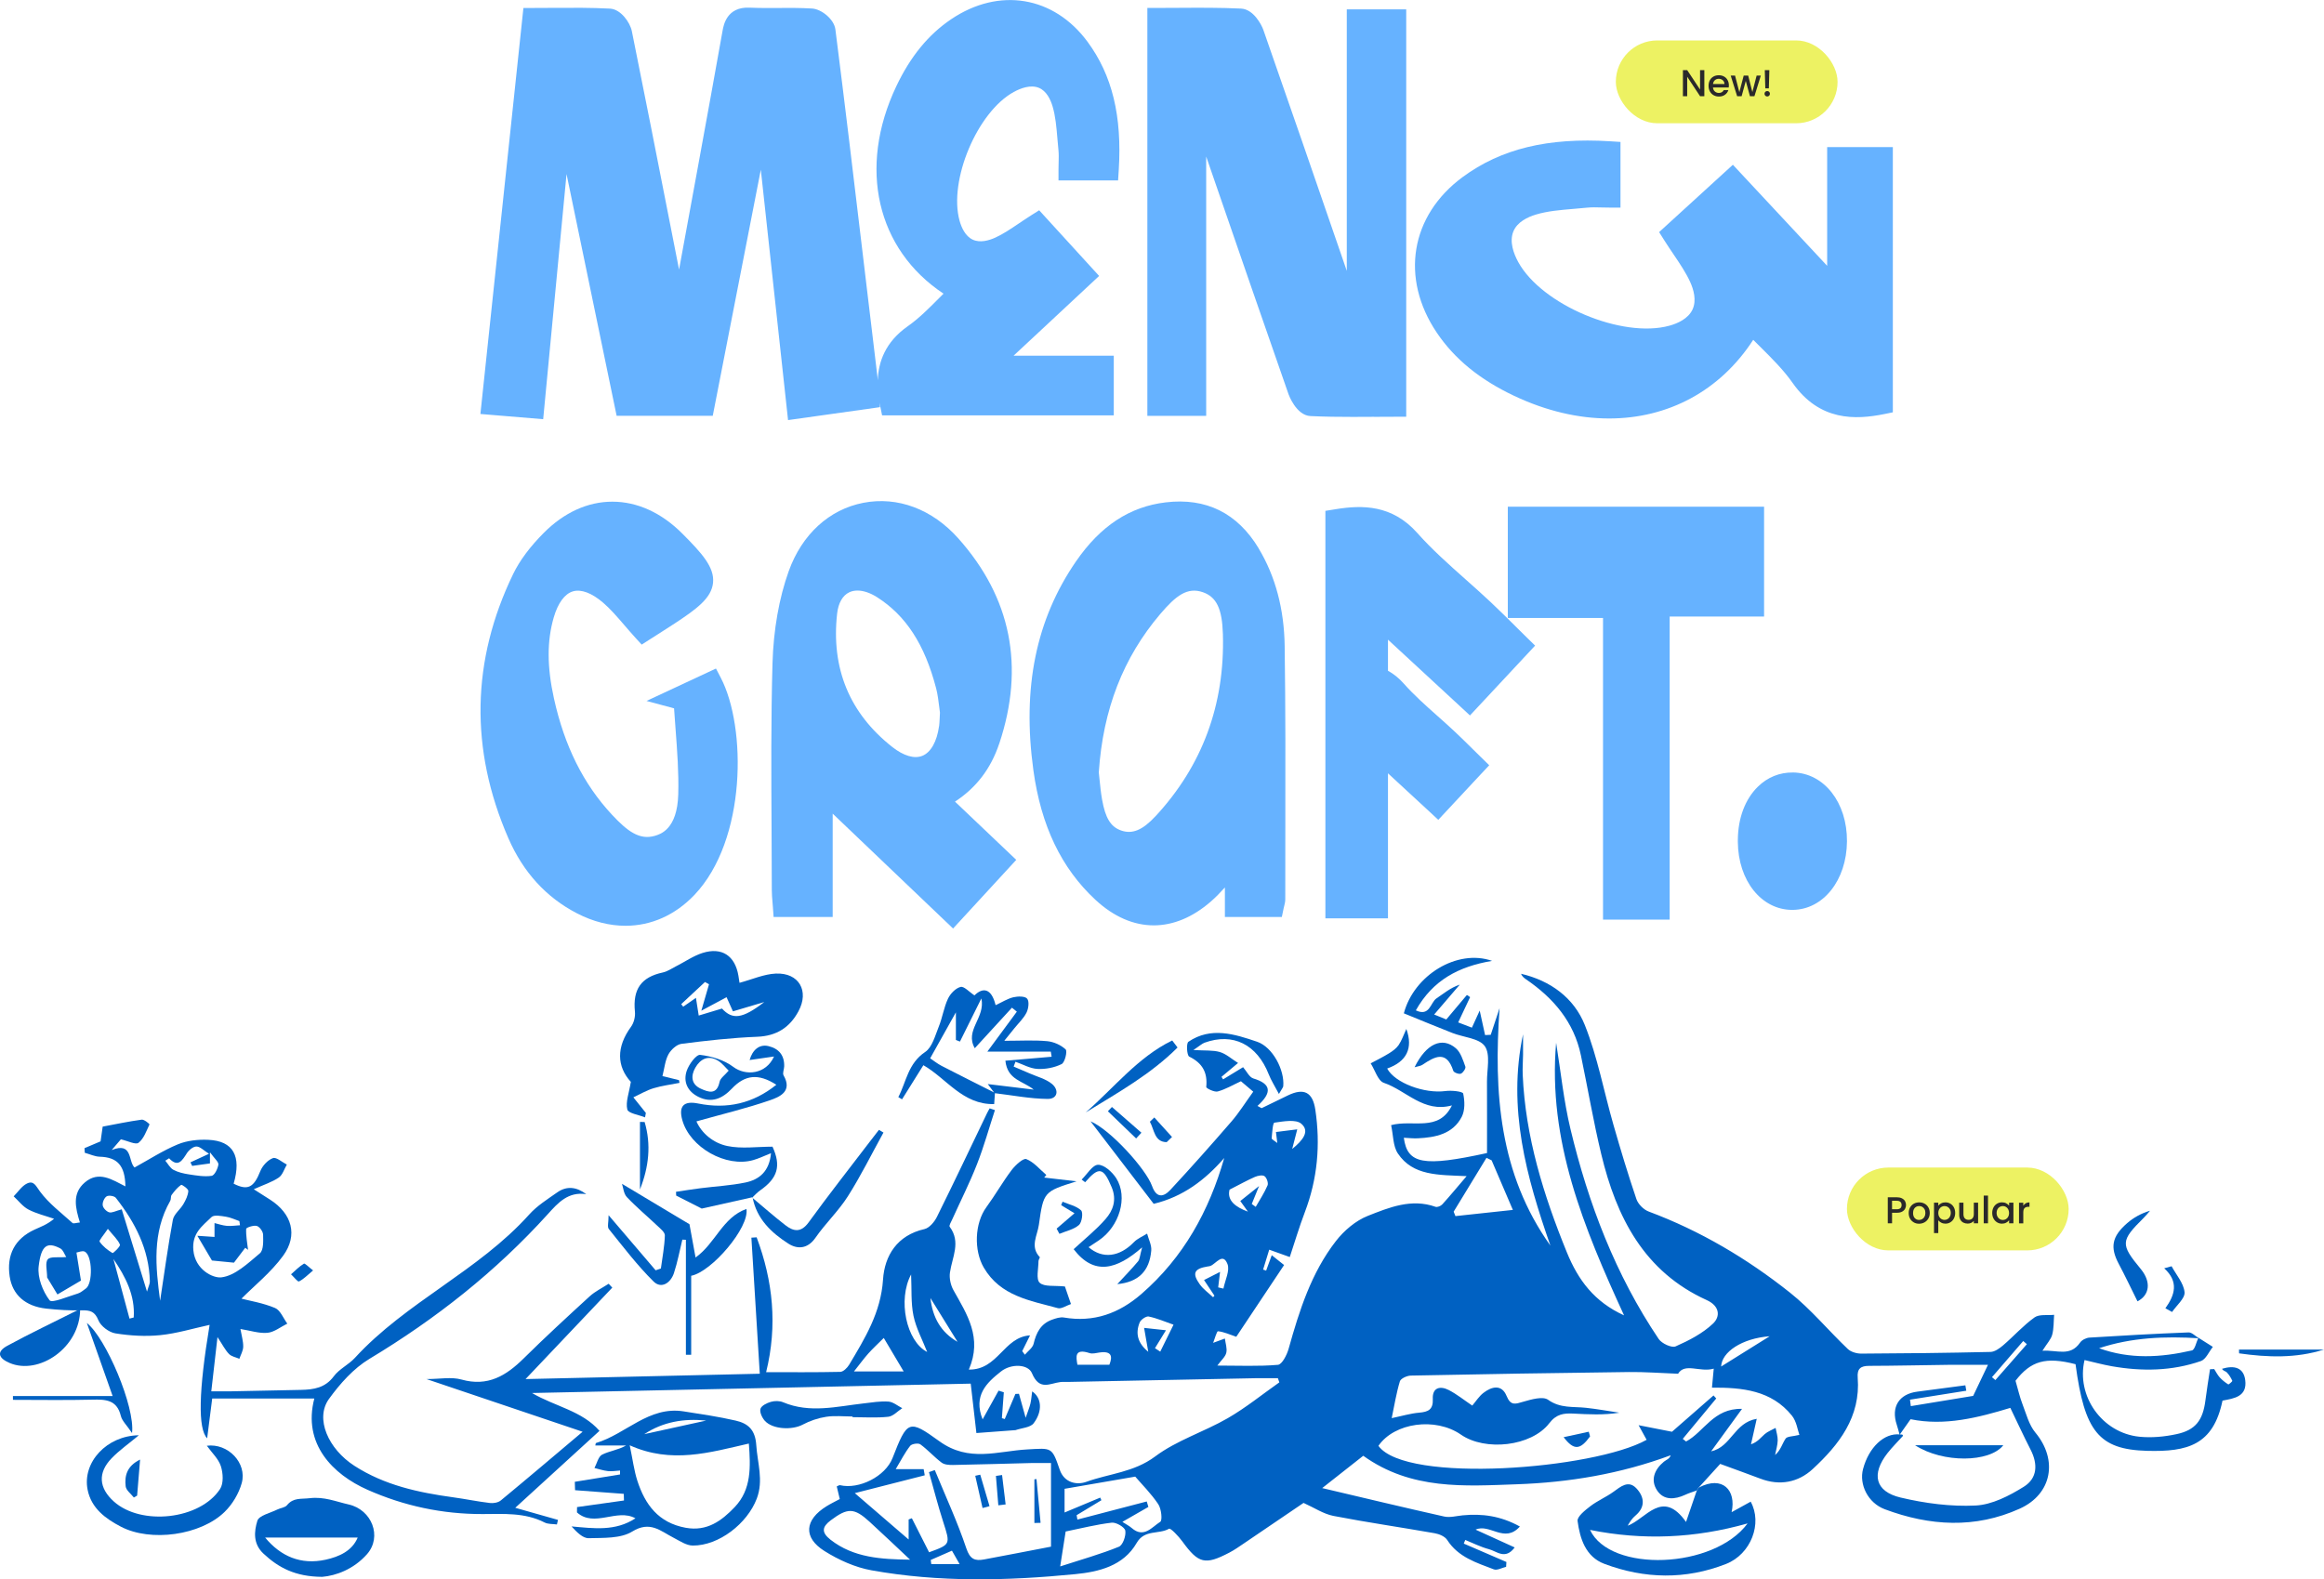 <?xml version="1.0" encoding="UTF-8"?><svg id="Layer_2" xmlns="http://www.w3.org/2000/svg" viewBox="0 0 744.16 505.84"><defs><style>.cls-1{fill:#2a292b;}.cls-1,.cls-2,.cls-3,.cls-4{stroke-width:0px;}.cls-2{fill:#edf263;}.cls-3{fill:#0061c2;}.cls-4{fill:#66b2ff;}</style></defs><g id="Layer_1-2"><path class="cls-3" d="M543.32,477.38c-1.23.45-2.51.82-3.7,1.38-3.35,1.55-6.87,1.84-9-1.39-2.21-3.34-.86-6.72,2.18-9.22.75-.62,1.81-.86,2.16-2.05-16.14,5.99-32.62,8.71-49.29,9.29-16.64.58-33.75,1.92-49.15-9.13-4.39,3.46-9.17,7.22-13.14,10.35,12.81,3.02,25.91,6.17,39.06,9.11,1.85.41,3.94-.19,5.91-.38,6.22-.6,12.14.16,18.32,3.58-4.91,5.52-9.65-1.07-14.18,1,4.14,1.89,8.15,3.71,12.52,5.7-3.01,4.08-5.76,1.21-8.22.57-2.62-.68-5.08-1.95-7.61-2.97-.16.39-.31.78-.47,1.17,4.55,1.96,9.1,3.93,13.65,5.89-.03.52-.07,1.03-.1,1.55-1.32.31-2.88,1.22-3.93.81-5.55-2.13-11.38-3.88-14.92-9.4-.72-1.13-2.54-1.91-3.97-2.16-10.82-1.91-21.7-3.47-32.48-5.56-3.18-.62-6.1-2.61-9.56-4.16-5.87,3.99-12.47,8.49-19.08,12.96-1.52,1.03-3.02,2.09-4.64,2.94-7.85,4.11-9.93,3.53-15.1-3.58-1.18-1.63-3.75-4.33-4.24-4.05-3.28,1.89-7.86.17-10.36,4.53-4.26,7.42-12.14,9.28-19.72,10.02-21.74,2.13-43.57,2.66-65.19-1.23-5.25-.94-10.52-3.32-15.07-6.18-6.9-4.33-6.37-10,.67-14.35,1.26-.78,2.61-1.43,4.23-2.3-.32-1.33-.65-2.7-.97-4.04.48-.2.8-.46,1.03-.4,6.11,1.44,14.54-2.8,16.84-8.71,4.73-12.11,5.18-12.47,14.98-5.37,9.48,6.86,18.71,3.15,28.11,2.63,7.93-.44,7.92-.86,10.43,6.47,1.47,4.31,5.55,4.98,8.52,3.91,7.32-2.65,15.24-3.03,22.05-8.13,6.92-5.18,15.64-7.87,23.23-12.25,5.79-3.34,11.04-7.62,16.53-11.48-.15-.44-.31-.88-.46-1.33-2.4,0-4.81-.04-7.21,0-19.98.39-39.95.79-59.93,1.19-.83.02-1.68-.06-2.5.04-3.4.41-6.71,2.9-9.11-2.83-1.23-2.95-6.66-3.14-9.92-.56-4.59,3.63-8.94,7.69-5.88,15.34,1.81-3.26,3.46-6.23,5.11-9.2.56.18,1.12.36,1.68.53-.21,2.76-.41,5.52-.62,8.28.31.1.61.19.92.29l3.41-8.04c.38-.02.76-.03,1.14-.05.61,2.21,1.23,4.42,2.14,7.69.7-2.06,1.22-3.27,1.52-4.53.29-1.23.37-2.51.57-3.93,3.02,2.03,3.43,6.27.48,10.2-1.05,1.4-3.81,1.51-5.81,2.21-4.5.33-8.51.63-12.53.93-.58-5.02-1.15-10.05-1.82-15.82-46.11.99-93.29,2-140.48,3,7.35,4.32,16.01,5.68,21.61,12.12-8.92,8.15-17.54,16.03-26.97,24.64,5.67,1.61,9.67,2.74,13.68,3.88-.11.49-.23.97-.34,1.46-1.33-.19-2.82-.05-3.95-.63-6.33-3.24-13.16-2.72-19.86-2.7-12.87.03-25.17-2.6-36.85-7.78-11.02-4.89-20.84-14.63-17.02-29.23h-32.7c-.56,4.45-1.05,8.3-1.62,12.75q-4.49-4.63.79-36.33c-5.27,1.14-10.49,2.75-15.82,3.29-4.73.48-9.65.18-14.35-.57-2.05-.33-4.68-2.31-5.44-4.19-1.15-2.84-2.61-3.23-5.23-3.18-3.82.08-7.66-.14-11.46-.56-6.76-.74-10.85-4.46-11.72-10.29-1.04-6.93,1.64-12.08,7.94-15,1.91-.89,3.93-1.54,6.28-3.48-2.75-.95-5.64-1.63-8.2-2.96-1.82-.95-3.18-2.79-4.74-4.23,1.4-1.4,2.57-3.28,4.25-4.1,2.2-1.07,2.84.76,4.18,2.56,2.83,3.84,6.82,6.83,10.41,10.08.32.29,1.24-.07,2.37-.17-1.42-4.63-2.6-9.27,1.59-12.83,4.5-3.82,8.74-.86,12.98,1.27-.12-6.72-2.6-9.34-8.23-9.5-1.6-.05-3.19-.82-4.78-1.26l-.09-1.48c1.67-.71,3.33-1.41,5.15-2.18.19-1.32.39-2.78.67-4.72,4.14-.77,8.3-1.66,12.5-2.23.79-.11,2.56,1.41,2.5,1.52-1,2.09-1.82,4.57-3.52,5.89-.92.71-3.42-.6-5.65-1.11-.24.28-1.32,1.55-2.94,3.43,6.81-2.7,5.21,3.68,7.32,5.59,4.62-2.53,9.05-5.42,13.85-7.41,2.96-1.23,6.52-1.6,9.76-1.45,8.01.35,10.68,5.23,8.12,14.05,4.55,2.3,6.47,1.21,8.54-4.03.68-1.71,2.37-3.55,4.04-4.16,1.08-.4,2.94,1.31,4.45,2.07-.84,1.42-1.35,3.31-2.59,4.16-2.12,1.45-4.69,2.25-8,3.74,2.32,1.48,3.78,2.41,5.24,3.34,6.94,4.45,9,11.31,4.16,17.96-3.88,5.33-9.23,9.6-13.34,13.74,2.74.71,6.94,1.39,10.75,2.99,1.71.72,2.65,3.28,3.93,5.01-2.11,1.03-4.15,2.72-6.33,2.94-2.68.26-5.48-.71-8.68-1.22.38,2.2.92,3.94.89,5.68-.02,1.29-.79,2.57-1.23,3.86-1.13-.49-2.52-.72-3.31-1.53-1.23-1.26-2.04-2.91-3.7-5.42-.69,6.07-1.29,11.32-1.98,17.37,2.43,0,4.36.03,6.28,0,7.49-.14,14.99-.29,22.48-.46,4.05-.09,7.72-.64,10.48-4.37,1.73-2.33,4.72-3.69,6.73-5.87,16.45-17.94,39.54-27.78,55.83-45.93,2.51-2.8,5.86-4.9,8.98-7.09,3.04-2.14,6.18-1.78,9.29.58-5.77-.89-9,2.72-12.29,6.37-16.65,18.41-35.88,33.58-57.15,46.38-5.08,3.06-9.42,7.95-12.95,12.83-4.54,6.29-.23,16.03,8.16,21.43,9.66,6.22,20.46,8.54,31.57,10.07,3.95.54,7.85,1.36,11.81,1.83,1.14.14,2.66-.13,3.5-.83,8.66-7.15,17.22-14.43,26.18-21.99-15.88-5.36-32.37-10.92-49.99-16.87,4.24,0,7.96-.76,11.2.15,8.45,2.37,14.33-1.24,19.95-6.8,6.87-6.78,13.97-13.33,21.09-19.84,1.78-1.62,4.05-2.71,6.09-4.04.39.41.77.83,1.16,1.24-8.95,9.45-17.91,18.89-27.77,29.29,25.58-.58,50.06-1.14,75-1.71-.92-14.97-1.81-29.28-2.69-43.58.56-.04,1.12-.08,1.68-.11,5.24,13.95,6.73,28.24,3.04,43.19,7.84,0,15.79.08,23.74-.1.97-.02,2.23-1.27,2.83-2.26,5.07-8.49,10.17-16.73,10.86-27.27.5-7.69,4.5-14.21,13.27-16.2,1.56-.36,3.19-2.29,3.98-3.89,5.47-11.02,10.73-22.15,16.06-33.24.25-.53.56-1.03.84-1.54.56.19,1.12.38,1.68.56-1.89,5.79-3.52,11.68-5.74,17.34-2.36,6.03-5.3,11.83-7.96,17.74-.34.75-1.05,1.91-.78,2.28,3.67,4.94.78,9.76.08,14.68-.26,1.81.23,4.04,1.14,5.66,4.33,7.73,9.33,15.22,4.91,25.41,9.39.15,11.12-10.42,19.6-10.96-.97,1.94-1.74,3.5-2.51,5.05.28.38.56.77.85,1.15.97-1.16,2.49-2.19,2.8-3.5.84-3.56,2.3-6.43,5.9-7.72,1.2-.43,2.59-.9,3.78-.7,9.58,1.63,17.64-1.28,24.87-7.56,13.43-11.68,21.62-26.49,26.49-43.53-6.13,7.06-13.22,12.43-22.59,14.68-6.81-8.9-13.52-17.67-20.23-26.43,6.35,2.66,17.76,15.28,19.7,20.71,1.43,4,3.7,3.58,5.87,1.25,6.68-7.19,13.19-14.53,19.61-21.95,2.38-2.75,4.32-5.89,6.93-9.5-1.3-1.1-2.64-2.24-3.94-3.34-2.61,1.2-4.93,2.6-7.45,3.28-1.07.29-3.7-1.04-3.66-1.43.47-4.63-1.2-7.66-5.45-9.74-.75-.37-.99-4.26-.26-4.75,7.21-4.9,14.78-2.46,22-.01,4.99,1.69,8.84,9.1,8.37,14.23-.04.43-.44.82-1.39,2.49-1.34-2.55-2.49-4.33-3.25-6.26-3.76-9.59-11.43-13.45-20.54-10.16-.83.3-1.52.98-3.59,2.35,3.79.24,6.27,0,8.48.65,1.98.58,3.66,2.15,5.82,3.5-2.13,1.78-3.72,3.12-5.31,4.45.17.27.35.53.52.8,2-1.22,4.01-2.44,6.4-3.9,1.13,1.3,1.98,3.21,3.29,3.61,5.76,1.73,6.06,4.51,1.32,8.8.44.24.88.48,1.32.72,2.81-1.37,5.62-2.74,8.44-4.1,5.13-2.47,7.92-1.04,8.76,4.58,1.68,11.23.7,22.17-3.36,32.84-1.84,4.84-3.31,9.83-4.82,14.36-2.97-1.07-4.78-1.71-6.58-2.36-.65,2.12-1.31,4.24-1.96,6.37.32.11.65.23.97.34.54-1.49,1.09-2.97,1.8-4.94,1.36,1.08,2.44,1.95,3.95,3.15-5.3,7.96-10.45,15.69-15.31,22.98-2.13-.72-3.96-1.58-5.85-1.77-.39-.04-1.04,2.42-1.56,3.71,1.63-.6,2.7-.99,3.76-1.38.19,1.53.78,3.15.45,4.57-.29,1.28-1.58,2.33-2.87,4.09,6.94,0,13.22.3,19.41-.24,1.31-.11,2.87-3.17,3.42-5.13,3.42-12.23,7.25-24.33,15.13-34.49,2.61-3.37,6.34-6.55,10.24-8.09,6.81-2.69,13.94-5.64,21.66-2.9.58.21,1.7-.25,2.17-.77,2.39-2.62,4.65-5.37,7.8-9.05-9.07-.42-17.19-.05-22.02-7.27-1.58-2.36-1.45-5.85-2.16-9.07,7.05-1.89,15.21,2.34,19.48-6.32-9.08,2.48-14.63-4.8-21.81-7.23-1.89-.64-2.83-4.08-4.21-6.24,1.97-1.06,3.99-2.04,5.89-3.22,1.14-.71,2.33-1.56,3.07-2.65.99-1.47,1.57-3.22,2.46-5.15,2.25,6.22.05,10.5-6.14,12.68,2.46,4.62,11.94,8.12,18.68,7.21,1.91-.26,5.51.12,5.66.81.52,2.37.61,5.38-.47,7.46-2.87,5.52-8.4,6.59-14.07,6.87-1.47.07-2.95-.11-4.47-.18,1.13,8.46,6.32,9.34,26.64,4.9,0-7.69.03-15.29-.01-22.88-.02-3.87,1.16-8.69-.69-11.34-1.8-2.57-6.81-2.83-10.37-4.23-5.23-2.05-10.41-4.21-15.56-6.3,3.21-12.19,17.07-20.72,28.25-16.8-10.74,1.81-18.99,6.19-24.41,15.85,4.47,2.11,4.66-2.53,6.6-3.83,2.33-1.55,4.45-3.41,7.47-4.41-2.64,3.08-5.28,6.16-8.2,9.57,1.71.7,2.88,1.18,3.88,1.59,2.31-2.75,4.45-5.3,6.6-7.85.34.23.69.46,1.03.69-1.2,2.56-2.41,5.12-3.82,8.1,1.79.68,3.09,1.18,4.39,1.68.94-2.06,1.74-3.8,2.5-5.47.6,2.76,1.16,5.3,1.72,7.85.6-.03,1.2-.06,1.81-.09.94-2.85,1.89-5.69,2.83-8.54-1.9,26.99-.14,53.04,16.28,76.06-7.69-21.94-13.81-44.07-8.76-67.67,0,2.16.02,4.31,0,6.47-.02,2.16-.2,4.33-.11,6.49.87,19.9,6.66,38.53,14.13,56.85,3.64,8.92,8.79,15.85,18.32,20.2-12.88-28.05-24.46-55.96-21.75-87.31,1.49,9.21,2.42,18.56,4.59,27.61,5.73,23.92,14.42,46.72,28.25,67.26.97,1.45,4.16,2.93,5.43,2.37,4.27-1.88,8.64-4.14,11.97-7.3,2.39-2.26,2.17-5.62-2.01-7.52-20.1-9.11-28.93-26.58-33.77-46.69-2.52-10.48-4.32-21.13-6.52-31.68-2.24-10.76-8.83-18.41-17.66-24.43-.62-.42-1.19-.93-1.52-1.72,9.43,2.2,16.95,7.73,20.42,16.41,4.09,10.25,6.11,21.33,9.18,32,2.29,7.97,4.68,15.92,7.35,23.77.55,1.61,2.31,3.37,3.92,3.97,16.54,6.18,31.56,15.09,45.29,26.01,6.69,5.32,12.23,12.07,18.46,18,1.01.97,2.85,1.5,4.31,1.5,13.8-.06,27.6-.22,41.4-.54,1.38-.03,2.91-1.15,4.06-2.13,3.4-2.92,6.42-6.33,10.03-8.92,1.52-1.09,4.16-.61,6.28-.84-.17,2.13-.07,4.34-.61,6.37-.41,1.51-1.66,2.8-3.13,5.14,4.71-.31,8.86,2.02,12.06-2.62.58-.84,1.94-1.52,2.98-1.59,10.57-.67,21.15-1.25,31.74-1.66,1.09-.04,2.22,1.22,3.33,1.87-10.83-.67-21.55-.28-31.97,3.19,9.86,3.59,19.82,2.99,29.72.71.95-.22,1.4-2.66,2.07-4.07,1.55.98,3.1,1.95,4.64,2.93-1.26,1.56-2.22,3.98-3.83,4.54-9.3,3.23-18.9,3.35-28.53,1.66-2.94-.52-5.82-1.31-8.73-1.98-2.73,11.54,5.62,23.36,17.59,24.56,3.9.39,8.02,0,11.87-.83,6.11-1.3,8.44-4.46,9.25-10.84.42-3.32.97-6.63,1.47-9.95.45-.02.89-.03,1.34-.05.58.89,1.05,1.88,1.76,2.66.79.87,1.75,1.62,2.74,2.25.15.09,1.37-.98,1.3-1.15-.44-.97-1.02-1.94-1.76-2.7-.43-.44-1.26-.48-1.51-1.16,4-1.2,6.88-.32,7.4,3.6.7,5.33-3.53,5.9-7.27,6.6-2.95,14.27-11.23,16.43-24.1,16.09-15.56-.41-20.09-6.28-22.96-27.75-9.6-2.48-14.34-1.02-19.22,5.3.85,2.91,1.36,5.24,2.21,7.44,1.21,3.13,2.08,6.67,4.15,9.16,7.27,8.73,5.37,19.68-5.01,24.37-14.3,6.46-28.85,5.56-43.22.18-5.41-2.03-8.26-7.96-6.95-12.88,1.86-6.97,6.76-11.59,11.74-11.08.3,0,.6,0,.88.09.08.02.19.34.14.4-1.64,1.84-3.42,3.57-4.93,5.5-5.24,6.72-3.99,12.29,4.19,14.23,7.81,1.85,16.08,2.95,24.05,2.55,5.26-.27,10.76-3.12,15.4-6.01,4.4-2.74,4.54-7.28,2.17-11.9-2.22-4.33-4.26-8.76-6.48-13.36-10.23,3.11-20.97,5.88-31.94,3.63-1.3,1.84-2.4,3.41-3.51,4.98-.3-1.07-.56-2.15-.91-3.2-1.9-5.69.68-9.85,6.58-10.61,5.13-.66,10.25-1.35,15.38-2.03.1.58.2,1.15.3,1.73-6.01.96-12.02,1.91-18.03,2.87.09.69.18,1.38.27,2.07,6.34-1.04,12.67-2.08,19.96-3.28,1.12-2.34,2.72-5.72,4.74-9.95-4.75,0-8.68-.04-12.6,0-8.47.1-16.95.31-25.42.33-2.73,0-3.92.87-3.69,3.79.98,12.56-5.97,21.45-14.41,29.26-4.61,4.27-10.53,5.45-16.75,3.08-3.84-1.46-7.71-2.83-12.87-4.73-1.75,1.92-4.31,4.75-6.88,7.58-.21.31-.42.62-.63.93ZM557.81,451.24c-3.87,5.32-6.89,9.46-9.9,13.61,6.47-1.43,7.35-9.18,14.61-10.43-.74,3.28-1.29,5.73-1.84,8.17,2.12-.72,3.12-2.15,4.39-3.26.99-.86,2.32-1.34,3.49-1.99.24,1.35.71,2.7.67,4.03-.05,1.56-.54,3.1-.84,4.65,1.82-1.55,2.27-3.62,3.37-5.25.51-.76,2.29-.67,4.41-1.2-.55-1.5-.89-4.3-2.39-6.16-6.55-8.14-15.96-9.03-25.6-8.97.2-2.11.36-3.83.57-6.08-4.41,1.27-9.26-1.99-11.42,1.63-5.78-.22-10.74-.61-15.7-.55-23.29.28-46.59.67-69.88,1.14-1.22.02-3.22.93-3.5,1.84-1.13,3.72-1.74,7.6-2.62,11.79,3.27-.68,6-1.51,8.77-1.75,2.94-.25,4.55-.96,4.39-4.43-.17-3.61,2.35-4.23,5.07-2.84,2.62,1.34,4.96,3.25,7.57,5,1.17-1.37,2.16-2.98,3.56-4.06,2.67-2.07,5.86-2.84,7.42.96,1.34,3.27,2.84,2.59,5.36,1.86,2.57-.74,6.26-1.82,7.94-.62,3.92,2.8,8.03,2.12,12.15,2.57,3.57.39,7.11,1.03,10.66,1.56-4.98.82-9.85.54-14.72.29-3.03-.15-5.43.11-7.71,3.09-5.73,7.45-20.52,9.05-28.29,3.65-8.14-5.65-21.3-3.86-26.42,3.59,8.83,12.24,69.05,7.5,85.88-1.93-.6-1.1-1.2-2.19-2.57-4.68,4.56.9,7.91,1.56,10.69,2.1,4.4-3.85,8.85-7.74,13.3-11.63.29.32.58.65.87.97-3.57,4.31-7.15,8.62-10.72,12.94.35.28.71.56,1.06.84,5.73-3.03,8.77-10.69,17.9-10.45ZM336.53,468.59c-2.49,0-4.46-.04-6.43,0-8.31.2-16.62.47-24.93.62-1.23.02-2.75-.07-3.65-.75-2.39-1.8-4.41-4.1-6.82-5.86-.67-.49-2.75-.17-3.26.49-1.68,2.15-2.93,4.62-4.62,7.45h8.94c.12.66.24,1.32.35,1.98-7.14,1.82-14.29,3.64-22.4,5.71,5.97,5.14,11.25,9.69,17.24,14.85v-6.42l1.03-.39c1.83,3.61,3.66,7.22,5.52,10.9,6.95-2.53,6.84-2.5,4.51-9.77-1.69-5.24-3.05-10.59-4.55-15.9.62-.22,1.24-.44,1.87-.66,3.43,8.34,7.23,16.55,10.1,25.08,1.17,3.49,2.75,4.09,5.66,3.55,7-1.3,13.98-2.67,21.45-4.1v-26.78ZM344.74,485.29l.25,1.41c7.4-1.93,14.8-3.87,22.2-5.8.18.58.35,1.17.53,1.75-2.47,1.42-4.94,2.83-8.33,4.78,1.34.87,2.26,1.33,3,1.98,3.87,3.38,6.5-.35,9.13-2,.74-.46.35-4.17-.64-5.64-2.27-3.39-5.22-6.32-7.37-8.83-7.89,1.36-15.1,2.61-22.63,3.9v7.59c4.04-1.69,7.73-3.23,11.42-4.77.12.28.25.56.37.84-2.64,1.6-5.29,3.19-7.93,4.79ZM291.41,499.54c-4.33-4.06-8.62-8.17-13.01-12.18-4.91-4.48-6.98-4.48-12.38-.43-2.8,2.1-3.08,3.87-.07,6.23,7.4,5.78,16.21,6.26,25.45,6.38ZM76.85,392.43c-.07-.44-.13-.89-.2-1.33-1.43-.49-2.82-1.18-4.28-1.4-1.55-.24-3.82-.69-4.64.11-2.93,2.87-6.34,5.16-5.81,10.67.6,6.21,6.28,8.93,8.93,8.64,4.39-.49,8.59-4.55,12.36-7.7,1.21-1.01,1.09-3.93,1.04-5.97-.02-1-1.11-2.54-2.01-2.8-1.02-.3-3.39.52-3.41.93-.1,2.23.34,4.48.6,6.73-.3-.22-.6-.44-.9-.67-1.35,1.78-2.71,3.57-3.61,4.77-2.41-.23-4.53-.44-7.05-.69-1.14-1.94-2.65-4.5-4.67-7.92,2.89.19,4.21.28,5.49.37v-4.44c1.31.31,2.6.78,3.93.89,1.4.12,2.82-.11,4.23-.19ZM339.48,501.7c7.08-2.3,13.08-3.97,18.81-6.31,1.26-.52,2.31-3.52,2.04-5.14-.19-1.12-2.92-2.72-4.34-2.56-4.87.56-9.67,1.8-14.76,2.83-.46,2.97-.97,6.19-1.75,11.18ZM477.64,371.64c-.55-.27-1.1-.53-1.66-.8-3.5,5.75-7,11.49-10.51,17.24.19.47.38.95.57,1.42,6.17-.66,12.35-1.33,18.39-1.98-2.52-5.9-4.66-10.89-6.8-15.88ZM15.09,409.18c0-2.28-.71-4.73.21-5.83.83-.99,3.42-.51,5.91-.74-.56-.86-.98-2.27-1.88-2.75-4.17-2.18-6.15-1.15-6.95,5.75-.42,3.55,1.29,7.95,3.5,10.86.76,1.01,5.96-1.27,9.09-2.19.9-.27,1.67-1.01,2.49-1.56,2.31-1.55,2.16-10.62-.33-11.85-.77-.38-2.02.21-2.65.3.51,3.18.94,5.87,1.44,8.98-2.5,1.47-5.43,3.2-7.53,4.44-1.59-2.63-2.49-4.1-3.28-5.41ZM51.27,416.61c1.32-8.65,2.49-17.32,4.08-25.92.34-1.82,2.35-3.27,3.37-5.03.76-1.3,1.49-2.78,1.58-4.22.04-.64-2.06-2.11-2.31-1.94-1.19.82-2.15,2.03-3.03,3.21-.35.47-.14,1.34-.44,1.88-5.85,10.25-4.7,21.15-3.25,32.01ZM289.36,439.25c-2.44-4.11-4.37-7.35-6.37-10.72-1.94,1.93-3.53,3.39-4.96,4.99-1.44,1.62-2.72,3.39-4.58,5.73h15.91ZM47.07,413.69c.52-1.8.93-2.53.91-3.25-.23-10.3-4.72-18.91-10.88-26.78-.48-.62-2.29-.9-2.95-.49-.77.48-1.4,1.96-1.26,2.88.12.87,1.2,1.99,2.08,2.24.88.25,2.02-.43,4.01-.96,2.61,8.5,5.16,16.83,8.09,26.36ZM54.14,370.99c-.4.25-.8.51-1.21.76.85,1,1.52,2.34,2.59,2.92,1.49.8,3.25,1.2,4.95,1.46,2.42.37,4.94.82,7.3.47.92-.13,1.96-2.26,2.16-3.6.12-.84-1.22-1.89-2.7-3.95v3.58c-2.02.28-3.86.53-5.7.79l-.55-1.14c1.65-.76,3.3-1.52,5.94-2.74-1.66-1.04-2.81-2.3-3.99-2.33-1.03-.03-2.44,1.12-3.08,2.13-1.54,2.41-2.83,4.68-5.71,1.64ZM400.82,385.62c.42.31.85.61,1.27.92,1.3-2.28,2.77-4.48,3.79-6.88.32-.76-.27-2.45-.98-2.95-.65-.46-2.14-.16-3.07.24-2.41,1.05-4.72,2.35-8.12,4.08-.89,3.44,1.91,5.6,5.88,7.04-.91-1.27-1.83-2.54-2.44-3.4,2-1.59,3.71-2.97,6.01-4.8-.93,2.29-1.64,4.02-2.34,5.75ZM369.83,431.8c.56.37,1.13.74,1.69,1.11,1.42-2.88,2.83-5.75,4.25-8.63-2.64-.92-5.23-2.05-7.94-2.62-.83-.17-2.52.98-2.9,1.91-1.45,3.57-.57,6.69,2.75,9.38-.51-2.95-.96-5.52-1.33-7.65,2.79.3,4.84.52,7,.76-1.14,1.86-2.33,3.8-3.52,5.74ZM390.08,412.33c.56.13,1.12.26,1.67.39.51-2.66,2.13-5.76,1.29-7.89-1.48-3.73-3.6-.14-5.42.62-.29.12-.63.13-.96.19-4.29.7-5.02,2.17-2.49,5.71,1.13,1.59,2.83,2.77,4.27,4.14.14-.17.28-.34.43-.51-1.21-1.82-2.42-3.64-3.33-5,2.04-1.04,3.59-1.83,5.13-2.61-.19,1.56-.39,3.26-.6,4.97ZM291.75,408.17c-4.36,8.09-1.56,21.42,5.14,24.85-1.56-3.98-3.58-7.67-4.39-11.61-.85-4.13-.54-8.49-.76-13.24ZM566.66,427.98c-8.93.68-15.37,5.09-15.54,9.7,5.29-3.3,10.42-6.5,15.54-9.7ZM408.56,362.57c2.64-.33,4.59-.58,6.83-.86-.48,1.86-.92,3.57-1.62,6.29,3.41-2.78,5.75-5.66,2.91-8.09-1.76-1.5-5.73-.74-8.61-.34-.53.07-.71,3.25-.87,5.01-.03.31.81.71,1.8,1.51-.23-1.83-.36-2.9-.43-3.52ZM41.47,422.33c.45-.12.9-.24,1.35-.36.48-7.07-2.61-13.03-6.5-18.74,1.72,6.37,3.43,12.73,5.15,19.1ZM345,437.1h10.23c1.03-2.59.84-4.46-3.11-3.92-1.07.15-2.27.51-3.22.2-4.91-1.61-4.35,1.2-3.9,3.72ZM34.54,393.58c-1.39,2.09-2.91,3.72-2.64,4.11,1.03,1.48,2.55,2.7,4.12,3.64.22.13,2.61-2.17,2.39-2.69-.65-1.59-2.08-2.85-3.87-5.06ZM298.03,499.63c.06.44.11.88.17,1.32h9.07c-.97-1.7-1.71-2.99-2.45-4.29-2.64,1.16-4.71,2.06-6.79,2.97ZM297.92,415.73c.72,6.3,3.38,10.99,8.69,14.04-2.81-4.55-5.63-9.09-8.69-14.04ZM637.85,441.09c.36.31.72.62,1.08.93,3.36-3.83,6.73-7.66,10.09-11.5-.39-.34-.78-.67-1.17-1.01-3.33,3.86-6.67,7.72-10,11.57Z"/><path class="cls-3" d="M206.56,357.88c-2-.82-5.39-1.29-5.69-2.53-.59-2.4.55-5.23,1.13-8.84-4.51-4.96-4.71-11.12.07-17.67.92-1.26,1.4-3.24,1.24-4.81-.73-7.19,1.99-11.07,8.93-12.56,1.52-.33,2.91-1.32,4.34-2.04,2.8-1.42,5.45-3.29,8.4-4.22,6.18-1.94,10.38.91,11.46,7.26.15.91.28,1.82.36,2.31,4.07-1.09,7.81-2.79,11.62-2.96,7.41-.32,10.77,5.57,7.25,12.08-2.8,5.2-7.02,7.92-13.21,8.16-8.11.32-16.21,1.23-24.27,2.27-1.54.2-3.36,1.9-4.16,3.38-1.06,1.96-1.26,4.39-1.91,6.95,1.88.46,3.59.87,5.3,1.29.05.29.11.59.16.88-2.78.55-5.63.9-8.33,1.72-2.23.68-4.3,1.92-6.44,2.91,1.33,1.66,2.67,3.32,4,4.99l-.26,1.42ZM231.18,323.02c3.32,3.61,6.47,3.39,13.54-2.08-4.21,1.25-7.12,2.11-10.03,2.98-.75-1.66-1.32-2.93-2.04-4.53-2.63,1.41-4.98,2.66-8.08,4.32.99-3.41,1.72-5.93,2.46-8.46-.43-.24-.86-.49-1.29-.73-2.54,2.36-5.08,4.73-7.61,7.09.21.27.42.54.63.82,1.53-1.06,3.06-2.12,4.08-2.83.28,1.78.58,3.72.89,5.67,2.28-.69,4.55-1.37,7.46-2.25Z"/><path class="cls-3" d="M203.46,486.29c-5.91-3.28-13.13,3.09-18.71-1.88l.02-1.71c5.01-.7,10.02-1.41,15.03-2.11-.02-.71-.04-1.42-.06-2.13-5.2-.39-10.4-.78-15.6-1.17-.03-.9-.05-1.79-.08-2.69,4.83-.78,9.65-1.57,14.48-2.35,0-.42,0-.84,0-1.26-1.29.08-2.6.32-3.87.18-1.46-.16-2.88-.64-4.32-.99.79-1.48,1.23-3.66,2.45-4.28,2.37-1.19,5.18-1.49,7.69-2.94h-9.87c.07-.22.09-.74.25-.79,9.54-2.85,16.86-11.88,28.02-10.13,5.57.87,11.17,1.69,16.66,2.95,3.92.9,6.29,2.87,6.61,7.85.37,5.74,2.39,11.28.16,17.15-3.03,7.97-12.13,15.09-20.51,15.03-2.07-.02-4.19-1.51-6.18-2.53-4.16-2.14-7.47-5.49-13.19-1.96-3.71,2.29-9.22,2-13.94,2.13-1.86.05-3.78-1.9-5.49-3.77,7.13.63,14.03,1.63,20.45-2.59ZM201.64,462.9c.97,4.62,1.39,8.09,2.44,11.35,2.48,7.66,6.75,13.47,15.47,15.07,6.9,1.26,11.56-2.28,15.7-6.61,5.42-5.67,5.1-12.9,4.54-20.36-12.58,2.88-24.8,6.57-38.16.55ZM226.12,454.99c-7.19-.74-13.82.41-19.83,4.35,6.61-1.45,13.22-2.9,19.83-4.35Z"/><path class="cls-3" d="M543.32,477.38c.21-.31.42-.62.63-.93,7.63-3.99,12.09.87,10.52,7.88,2.3-1.27,4.21-2.32,6.11-3.37,3.84,6.96.1,16.81-7.89,19.95-12.92,5.07-26.08,4.82-38.98-.04-5.97-2.25-7.8-8.03-8.56-13.71-.19-1.4,2.41-3.46,4.09-4.75,2.27-1.74,5-2.89,7.33-4.56,2.38-1.71,4.84-3.9,7.42-1.15,2.49,2.66,3.03,5.9-.32,8.73-.98.83-1.75,1.9-2.47,3.23,5.9-2.18,11.07-11.96,18.68-1.2,1.17-3.43,2.31-6.75,3.44-10.07ZM559.59,487.93c-16.95,4.8-33.56,5.47-50.45,2.08,6.48,13.77,39.66,12.56,50.45-2.08Z"/><path class="cls-3" d="M334.36,377.16c3.45.4,6.9.8,10.35,1.2-10.46,3.3-10.57,3.29-12.06,13.96-.47,3.37-2.9,6.95.28,10.31.14.15-.4.84-.4,1.27,0,2.4-.84,5.82.38,6.95,1.49,1.37,4.76.82,8.08,1.19.3.88,1.04,3.01,1.94,5.63-1.54.52-3.07,1.62-4.2,1.31-8.89-2.44-18.36-3.83-23.71-12.97-3.23-5.53-2.95-14.21.84-19.39,2.82-3.85,5.18-8.04,8.06-11.85,1.19-1.58,3.73-3.91,4.71-3.53,2.43.96,4.31,3.29,6.41,5.08l-.68.83Z"/><path class="cls-3" d="M318.59,350.04c-.07,1.07-.15,2.13-.25,3.58-10.08.26-15.36-8.32-22.67-12.45-2.35,3.75-4.59,7.34-6.83,10.93-.4-.24-.79-.48-1.19-.71,2.58-4.94,3.08-10.76,8.6-14.46,2.26-1.52,3.19-5.24,4.35-8.11,1.18-2.9,1.62-6.11,2.94-8.93.75-1.61,2.44-3.38,4.04-3.79,1.11-.29,2.78,1.62,4.45,2.71,2.66-2.64,5.44-2.35,6.77,3.13,2.12-.98,3.82-2.09,5.68-2.53,1.43-.34,3.73-.39,4.42.45.73.87.44,3.18-.2,4.46-.93,1.87-2.58,3.39-3.92,5.06-.9,1.12-1.81,2.25-3.2,3.97,5.18,0,9.47-.27,13.71.12,2.1.19,4.43,1.23,5.94,2.65.6.57-.25,4.18-1.29,4.69-2.3,1.14-5.17,1.69-7.75,1.55-2.38-.13-4.69-1.48-7.03-2.3-.19.52-.38,1.03-.58,1.55,1.71.73,3.42,1.44,5.12,2.19,2.41,1.06,5.15,1.74,7.11,3.34,2.37,1.94,1.89,4.86-1.34,4.83-5.66-.05-11.31-1.18-17-1.85-.59-.75-1.15-1.51-2.18-2.91,5.57.68,10.14,1.23,14.72,1.78-3.42-2.82-8.42-3.03-9.08-9.26,5.12-.44,9.97-.85,14.81-1.27-.09-.55-.18-1.1-.27-1.65h-20.31c3.36-4.55,6.4-8.67,9.44-12.79-.52-.42-1.05-.85-1.57-1.27-3.79,4.14-7.59,8.28-11.9,12.98-3.33-5.8,3.47-9.72,2.11-15.95-2.61,5.26-4.74,9.54-6.86,13.82-.43-.17-.86-.35-1.3-.52v-8.84c-2.81,5.02-5.49,9.81-8.24,14.73,1.22.81,2.38,1.75,3.68,2.42,5.67,2.93,11.38,5.77,17.07,8.65Z"/><path class="cls-3" d="M103.17,505.04c-8.68-.05-14.03-2.97-18.83-7.46-3.37-3.16-2.97-7.12-1.93-10.5.52-1.7,4.13-2.47,6.38-3.6,1.02-.51,2.46-.6,3.1-1.38,2.06-2.51,4.47-1.92,7.28-2.25,4.66-.55,8.35,1.08,12.49,2.01,7.38,1.67,10.81,10.3,5.85,15.93-4.28,4.85-9.98,6.89-14.33,7.25ZM84.89,492.45c4.97,6.01,11.43,8.84,19.37,7.1,4.36-.95,8.51-2.83,10.28-7.1h-29.65Z"/><path class="cls-3" d="M240.98,383.45c-5.54,1.24-11.08,2.48-16.28,3.64-2.43-1.24-5.31-2.7-8.18-4.16-.02-.4-.04-.81-.06-1.21,2.62-.39,5.23-.82,7.86-1.15,4.78-.61,9.62-.85,14.32-1.82,4.51-.92,7.72-3.6,8.24-9.4-2.2.87-3.9,1.7-5.69,2.21-8.74,2.48-20.27-4.05-22.71-12.81-1.23-4.39.39-6.26,5.04-5.32,9.3,1.87,17.58.02,25.07-6-5.76-3.7-10.04-3.2-14.25,1.24-2.96,3.12-6.43,4.78-10.74,2.62-3.47-1.74-4.87-4.8-3.73-8.27.69-2.08,3.06-5.32,4.33-5.16,3.66.44,7.68,1.63,10.58,3.83,3.93,2.98,10.47,2.47,13.07-3.31-3.19.46-5.62.81-7.82,1.13.92-3.27,3.14-5.16,6.06-4.45,3.32.8,5.11,2.97,5.01,6.49-.03.97-.59,2.17-.2,2.86,2.95,5.17-1.25,6.91-4.43,8.01-7.44,2.56-15.13,4.4-23.47,6.74,1.65,3.76,5.34,6.94,9.92,7.89,4.55.95,9.46.21,14.44.21,2.79,6.12,1.75,10.03-4.01,14.04-.92.64-1.66,1.51-2.49,2.27l.13-.12ZM233.32,342.9c-.95-.9-2.07-2.41-3.56-3.27-3.05-1.77-5.54-.41-7.11,2.34-1.5,2.62-1.33,5.32,1.74,6.72,2.41,1.09,5.13,2.12,6.02-2.17.25-1.21,1.71-2.18,2.92-3.61Z"/><path class="cls-3" d="M219.63,433.92v-36.83c-.38-.02-.76-.03-1.14-.05-.88,3.58-1.54,7.22-2.69,10.71-1.05,3.17-4.03,5.16-6.52,2.7-5.23-5.16-9.71-11.09-14.34-16.83-.53-.66-.07-2.13-.07-4.41,5.46,6.4,10.26,12.02,15.07,17.65.56-.19,1.12-.38,1.68-.57.47-3.53,1.16-7.05,1.27-10.6.03-1.04-1.5-2.23-2.49-3.17-3.21-3.05-6.64-5.89-9.67-9.1-1.04-1.11-1.17-3.08-1.57-4.26,7.04,4.22,13.96,8.36,21.61,12.94.47,2.57,1.18,6.44,1.95,10.66,6.42-4.57,8.6-12.83,16.29-15.55,1.02,5.9-11.13,20.14-17.69,21.4v25.31c-.56,0-1.13,0-1.69,0Z"/><path class="cls-3" d="M44.47,459.69c-3.24,2.7-6.24,4.79-8.73,7.37-4.49,4.65-4.11,9.51.7,13.84,8.75,7.87,27.59,5.85,34.03-4,1.16-1.78.97-5.06.26-7.28-.77-2.38-2.89-4.32-4.5-6.57,6.77-.89,12.96,5.55,11.17,11.97-.93,3.34-2.98,6.78-5.47,9.21-7.7,7.53-23.68,9.74-33.25,4.73-4.87-2.55-9.45-5.86-10.63-11.83-1.74-8.75,6.11-17.31,16.43-17.44Z"/><path class="cls-3" d="M240.84,383.57c3.54,2.96,7,6.01,10.64,8.84,2.64,2.05,5.02,2.45,7.46-.92,6.34-8.74,13.02-17.23,19.56-25.81.97-1.27,1.96-2.54,2.94-3.8.48.29.97.57,1.45.86-3.77,6.83-7.23,13.85-11.4,20.42-3,4.72-7.18,8.67-10.38,13.28-2.51,3.62-5.79,3.71-8.65,1.89-5.48-3.5-10.2-7.97-11.49-14.88,0,0-.13.12-.13.12Z"/><path class="cls-3" d="M346.34,377.81c1.75-1.7,3.49-4.72,5.27-4.75,1.95-.03,4.55,2.32,5.81,4.3,3.86,6.08,1.02,15.49-5.6,19.94-1.05.71-2.11,1.39-3.25,2.15,4.51,3.89,9.96,3.1,14.51-1.6,1.14-1.17,2.8-1.84,4.23-2.74.47,1.81,1.48,3.66,1.33,5.42-.57,6.66-4.18,10.12-10.88,10.76,2.32-2.52,4.58-4.83,6.65-7.3.57-.68.57-1.83,1.31-4.48-8.14,7.15-15.39,9.14-21.93.59,3.45-3.2,7.15-6.15,10.21-9.65,2.43-2.77,3.64-6.15,1.98-10.16-2.66-6.4-4.06-6.78-8.51-1.64-.37-.28-.75-.56-1.12-.85Z"/><path class="cls-3" d="M25.67,419.23c.02,12.43-13.26,21.33-22.64,17.29-3.55-1.53-4.23-3.56-.72-5.47,7.35-4,14.93-7.59,23.36-11.83Z"/><path class="cls-3" d="M273,453.68c-2.82,0-5.7-.33-8.46.1-2.58.4-5.2,1.28-7.51,2.51-3.37,1.8-9.62,1.55-12.13-1.23-.88-.98-1.71-2.77-1.39-3.84.31-1.01,2.06-1.87,3.34-2.23,1.21-.35,2.78-.35,3.92.14,8.57,3.61,17.17,1.33,25.78.36,2.64-.3,5.32-.77,7.94-.58,1.52.11,2.95,1.37,4.42,2.11-1.49.96-2.91,2.58-4.48,2.75-3.77.41-7.62.13-11.44.13,0-.07,0-.14,0-.22Z"/><path class="cls-3" d="M42.27,458.97c-1.69-2.52-3.19-3.87-3.58-5.49-1.27-5.17-4.88-5.3-9.14-5.19-8.46.21-16.93.06-25.4.06,0-.4,0-.81-.01-1.21h31.93c-2.95-8.37-5.52-15.66-8.26-23.41,6.15,4.86,15.49,26.91,14.47,35.24Z"/><path class="cls-3" d="M684.44,416.8c-1.99-4.01-3.89-8.03-5.98-11.96-2.83-5.31-2.28-8.77,2.66-13.07,2.06-1.79,4.49-3.15,7.33-3.99-.68.78-1.32,1.6-2.06,2.32-7.39,7.33-7.45,8.41-.9,16.35,3.47,4.21,2.77,8.41-1.06,10.35Z"/><path class="cls-3" d="M347.68,356.27c9.07-7.89,16.69-17.68,27.67-23.02.57.75,1.14,1.5,1.71,2.25-8.54,8.56-19.13,14.47-29.38,20.78Z"/><path class="cls-3" d="M452.97,341.8c3.7-7.51,8.77-9.84,13.19-6.07,1.57,1.34,2.3,3.81,3.06,5.9.2.55-.73,1.97-1.44,2.25-.62.25-2.24-.35-2.42-.9-2.18-6.72-5.93-4.6-9.9-1.94-.6.4-1.43.46-2.5.78Z"/><path class="cls-3" d="M716.95,432.24h27.2c-8.99,2.85-18.07,2.51-27.18,1.22,0-.41-.02-.81-.03-1.22Z"/><path class="cls-3" d="M206.41,359.36c2.16,7.24,1.35,14.44-1.49,21.61v-21.63c.5,0,.99.01,1.49.02Z"/><path class="cls-3" d="M693.37,419.02c3.04-4.23,4.37-8.49-.38-12.8.79-.22,1.58-.44,2.37-.66,1.49,2.76,3.87,5.43,4.15,8.31.19,1.97-2.56,4.21-4,6.34-.71-.4-1.43-.8-2.14-1.19Z"/><path class="cls-3" d="M344.06,388.59c-1.93-1.17-3.1-1.88-4.27-2.59.15-.37.3-.74.45-1.11,2.03.87,4.43,1.36,5.93,2.78.71.67.28,3.84-.68,4.68-1.66,1.44-4.13,1.94-6.26,2.83-.3-.56-.6-1.11-.89-1.67,1.71-1.48,3.43-2.95,5.72-4.92Z"/><path class="cls-3" d="M44.86,467.48c-.36,4.35-.66,7.95-.95,11.54-.35.2-.7.41-1.05.61-.92-1.19-2.47-2.3-2.62-3.58-.4-3.38.41-6.52,4.62-8.57Z"/><path class="cls-3" d="M363.8,364.63c-3.02-2.9-6.03-5.81-9.05-8.71.43-.46.87-.91,1.3-1.37,3.15,2.75,6.29,5.49,9.44,8.24-.56.61-1.13,1.22-1.69,1.84Z"/><path class="cls-3" d="M100.26,406.89c-1.83,1.52-3.04,2.82-4.53,3.54-.39.19-1.67-1.48-2.54-2.29,1.35-1.18,2.62-2.5,4.13-3.41.32-.19,1.54,1.11,2.93,2.17Z"/><path class="cls-3" d="M369.61,357.9c1.89,2.09,3.78,4.17,5.68,6.26-.57.55-1.14,1.1-1.71,1.65-3.94-.02-3.96-3.99-5.38-6.54.47-.46.95-.91,1.42-1.37Z"/><path class="cls-3" d="M509.14,460.07c-3.14,4.31-5.13,4.59-8.46.24,2.98-.65,5.51-1.2,8.05-1.75.14.5.28,1.01.42,1.51Z"/><path class="cls-3" d="M320.87,472.43c.38,3.14.76,6.28,1.14,9.42l-2.34.28c-.26-3.14-.51-6.27-.77-9.41.65-.1,1.31-.19,1.96-.29Z"/><path class="cls-3" d="M331.22,487.79v-13.98c.22-.03.45-.05.67-.08.44,4.67.87,9.34,1.31,14.01-.66.02-1.32.03-1.97.05Z"/><path class="cls-3" d="M313.88,472.32c.99,3.36,1.98,6.72,2.97,10.08-.74.2-1.49.4-2.23.6l-2.34-10.33c.53-.12,1.07-.23,1.6-.35Z"/><path class="cls-3" d="M613.22,462.89h28.25c-4.37,5.57-19.34,5.78-28.25,0Z"/><path class="cls-4" d="M403.07,175.68c-6.82-11.34-16.84-16.32-29.8-14.78-11.52,1.36-20.92,7.55-28.74,18.92-12.81,18.63-17.27,40.51-13.63,66.9,2.45,17.79,8.96,31.36,19.88,41.49,5.88,5.45,12.25,8.17,18.66,8.17,6.19,0,12.43-2.54,18.29-7.64,1.59-1.39,3.05-2.9,4.49-4.5v9.46h18.23l.58-2.78c.07-.35.14-.63.21-.88.15-.61.31-1.25.31-2.02,0-7.27.01-14.53.02-21.8.04-19.44.07-39.54-.21-59.32-.17-11.82-2.96-22.32-8.31-31.21ZM369.94,261.48c-4.1,4.41-7.36,5.76-10.93,4.52-3.35-1.16-5.06-3.95-6.12-9.92-.37-2.08-.59-4.22-.8-6.3-.08-.82-.17-1.62-.25-2.4,1.34-20.14,7.79-36.73,19.69-50.73,5-5.87,8.66-8.72,13.67-6.96,4.35,1.53,6.14,5.3,6.38,13.44.65,22.57-6.63,42.2-21.63,58.35Z"/><path class="cls-4" d="M281.76,130.38l-.11-1.4c.07.42.15.84.23,1.24l.57,2.81h74.19v-19.11h-32.08l27.39-25.54-19.2-21.03-2.48,1.56c-1.41.89-2.73,1.78-4.02,2.65-2.59,1.75-5.03,3.4-7.54,4.54-2,.91-4.87,1.76-7.24.65-2.4-1.12-3.61-3.91-4.21-6.06-3.57-12.88,5.68-34.84,17.35-41.23,2.21-1.21,5.4-2.42,8.05-1.33,2.46,1.01,3.74,3.78,4.38,5.92.95,3.18,1.24,6.65,1.55,10.32.1,1.22.21,2.44.33,3.65.13,1.28.1,2.65.06,4.11-.02.72-.04,1.44-.04,2.15v3.5h19.08l.21-3.28c1.09-17.34-2.09-30.4-9.99-41.12-10.8-14.64-28.34-17.55-43.65-7.24-7.32,4.93-13.08,11.97-17.6,21.51-12.38,26.13-6.23,52.23,15.13,66.4-.48.48-.95.95-1.41,1.42-3.33,3.35-6.48,6.52-10.03,9.01-7.24,5.08-9.4,11.45-9.61,17.32-.04-.41-.07-.82-.12-1.23-.6-5.17-1.23-10.33-1.85-15.49-.36-2.96-.72-5.93-1.07-8.89l-1.82-15.25c-2.79-23.44-5.68-47.69-8.71-71.51-.42-3.33-4.52-6.52-7.45-6.7-3.68-.23-7.37-.2-10.94-.18-3,.02-6.1.04-9.1-.1-7.27-.32-8.31,5.54-8.65,7.46-2.43,13.69-4.97,27.6-7.43,41.05l-.81,4.43c-1.89,10.32-3.78,20.63-5.68,30.95-.94-4.78-1.88-9.57-2.82-14.35-3.99-20.33-8.11-41.36-12.3-62.02-.57-2.82-3.57-7.03-6.97-7.21-6.02-.32-11.94-.28-18.21-.24-2.1.01-4.23.03-6.39.03h-3.15l-13.77,130.04,20.1,1.67,7.48-78.52,16.04,77.43h30.78l15.39-78.82,8.72,80.2,29.43-4.14Z"/><path class="cls-4" d="M439.97,133.51c2.25-.01,4.52-.03,6.81-.03h3.5V2.99h-19.03v83.77l-1.81-5.26c-8.13-23.59-16.53-47.98-24.91-71.93-.6-1.71-3.19-6.63-7.13-6.82-6.6-.32-13.33-.28-19.84-.24-2.21.01-4.44.03-6.67.03h-3.5v130.65h18.84V50.13l2.81,8.15c7.69,22.29,15.64,45.34,23.56,67.99.02.07,2.42,6.77,7.01,6.99,4.55.22,9.03.27,13.6.27,2.22,0,4.46-.01,6.75-.03Z"/><path class="cls-4" d="M585.07,47.11v38.03l-30.19-32.37-23.62,21.57,1.56,2.48c1.02,1.63,2.06,3.16,3.06,4.64,2.04,3.02,3.96,5.87,5.31,8.82,1.1,2.42,2.13,5.91.76,8.85-1.39,2.98-4.78,4.46-7.38,5.18-15.13,4.19-40.92-6.67-48.42-20.38-1.46-2.66-2.91-6.53-1.56-9.81,1.25-3.05,4.62-4.62,7.21-5.4,3.74-1.12,7.78-1.46,12.06-1.82,1.41-.12,2.82-.24,4.22-.38,1.52-.16,3.13-.12,4.83-.07.83.02,1.66.04,2.48.04h3.5v-21.03l-3.28-.21c-19.95-1.25-34.98,2.4-47.28,11.47-16.71,12.33-20.03,32.35-8.26,49.83,5.66,8.4,13.74,15.01,24.7,20.2,10.35,4.91,20.7,7.28,30.48,7.28,18.79,0,35.5-8.77,46.14-25.19.71.72,1.42,1.42,2.13,2.12,3.9,3.88,7.59,7.54,10.5,11.7,8.65,12.32,20.18,11.8,29.27,9.97l2.81-.57V47.11h-21.04Z"/><path class="cls-4" d="M319.98,238.14c8.21-24.63,3.79-46.74-13.15-65.73-8.34-9.35-19.41-13.49-30.37-11.37-10.95,2.12-19.66,10.1-23.9,21.88-3.09,8.59-4.89,18.8-5.2,29.53-.5,17.6-.4,35.49-.3,52.78.04,6.63.07,13.26.08,19.89,0,1.28.11,2.52.21,3.71.05.53.09,1.06.13,1.6l.23,3.26h18.92v-33.09l38.55,36.79,20.23-21.99-19.62-18.65c6.84-4.46,11.5-10.58,14.18-18.61ZM300.69,232.6c-.69,4.94-2.64,8.39-5.35,9.48-2.58,1.04-6.01.02-9.66-2.86-13.65-10.77-19.58-25.13-17.63-42.68.38-3.39,1.75-5.81,3.88-6.83.79-.38,1.68-.56,2.64-.56,1.89,0,4.05.72,6.25,2.11,9.25,5.88,15.27,15.14,18.92,29.14.52,1.98.77,4.09,1,5.96.08.68.16,1.31.24,1.89-.04.69-.07,1.3-.09,1.84-.05,1.06-.09,1.83-.18,2.52Z"/><path class="cls-4" d="M229.27,214.12l-22.25,10.38,8.82,2.37c.15,2.23.31,4.46.48,6.63.52,6.91,1.06,14.05.86,20.96-.32,11.15-5.71,12.72-7.48,13.24-4.89,1.43-8.75-1.4-13.76-6.78-9.13-9.81-15.2-21.98-18.56-37.21-2.24-10.14-2.26-18.39-.07-25.95,1.33-4.6,3.51-7.57,6.14-8.35,2.63-.78,6.07.51,9.69,3.64,2.31,1.99,4.34,4.35,6.69,7.07,1.15,1.34,2.34,2.72,3.65,4.16l1.99,2.18,2.48-1.59c.83-.53,1.66-1.06,2.5-1.59,1.85-1.18,3.73-2.37,5.58-3.59,7.09-4.67,11.78-8.11,12.29-13.02.51-4.97-3.55-9.46-9.81-15.74-6.68-6.71-14.44-10.25-22.43-10.25h0c-7.85,0-15.43,3.44-21.92,9.95-4.45,4.46-7.76,8.91-9.84,13.21-13.4,27.69-13.92,56.15-1.56,84.58,4.74,10.91,12.14,19.02,21.98,24.1,5.18,2.68,10.46,4,15.57,3.99,8.13,0,15.83-3.35,22.04-9.87,16.77-17.62,16.69-53.79,8.45-69.56l-1.55-2.97Z"/><polygon class="cls-4" points="564.87 162.29 482.81 162.29 482.81 197.93 513.3 197.93 513.3 294.54 534.64 294.54 534.64 197.47 564.87 197.47 564.87 162.29"/><path class="cls-4" d="M485.11,200.43c-2.55-2.53-5.2-5.14-7.89-7.68-2.63-2.47-5.44-4.97-7.94-7.19-5.29-4.71-10.77-9.58-15.44-14.84-8.09-9.12-17.69-8.99-26.02-7.65l-3.42.55v130.52h20.04v-46.46l3.04,2.81c3.4,3.14,6.72,6.21,10.1,9.33l2.97,2.76,2.77-2.97c3.68-3.95,7.12-7.64,10.82-11.61l2.72-2.9-2.84-2.78c-.78-.76-1.55-1.52-2.31-2.27l-.17-.17c-1.82-1.8-3.7-3.66-5.64-5.48-1.84-1.73-3.74-3.43-5.58-5.06l-.1-.09c-3.68-3.27-7.48-6.66-10.7-10.29-1.56-1.76-3.24-3.12-5.08-4.12v-9.97l.31.29c7.95,7.36,15.36,14.21,22.97,21.23l2.97,2.76,8.76-9.39c3.1-3.32,6.18-6.62,9.39-10.07l2.71-2.91-2.84-2.78c-1.22-1.2-2.42-2.38-3.61-3.56Z"/><path class="cls-4" d="M574.13,247.42c-4.27-.06-8.13,1.5-11.24,4.54-4.09,4-6.37,10.06-6.42,17.07v.18c0,.14-.01.28,0,.43.09,12.44,7.57,21.78,17.42,21.78.04,0,.07,0,.11,0,9.83-.07,17.32-9.51,17.41-21.95.09-12.42-7.33-21.9-17.27-22.06Z"/><rect class="cls-2" x="517.4" y="12.95" width="71" height="26.53" rx="13.26" ry="13.26"/><path class="cls-1" d="M545.74,30.81h-1.37l-4.12-6.23v6.23h-1.37v-8.35h1.37l4.12,6.22v-6.22h1.37v8.35Z"/><path class="cls-1" d="M553.56,28.02h-5.05c.04.53.24.95.59,1.27.35.32.78.48,1.3.48.74,0,1.26-.31,1.56-.92h1.48c-.2.61-.56,1.11-1.09,1.49-.52.39-1.17.58-1.95.58-.63,0-1.2-.14-1.7-.43-.5-.28-.89-.68-1.18-1.2-.28-.52-.43-1.11-.43-1.79s.14-1.28.41-1.79c.28-.52.66-.91,1.16-1.19s1.07-.42,1.72-.42,1.18.14,1.67.41c.49.27.87.65,1.14,1.15.27.49.41,1.06.41,1.7,0,.25-.02.47-.05.67ZM552.18,26.91c0-.5-.19-.91-.54-1.21-.35-.3-.79-.46-1.31-.46-.47,0-.88.15-1.21.45-.34.3-.54.71-.6,1.22h3.66Z"/><path class="cls-1" d="M563.83,24.2l-2.05,6.61h-1.44l-1.33-4.88-1.33,4.88h-1.44l-2.06-6.61h1.39l1.38,5.32,1.4-5.32h1.43l1.34,5.29,1.37-5.29h1.34Z"/><path class="cls-1" d="M565.26,30.65c-.17-.17-.25-.38-.25-.62s.08-.46.25-.62.38-.25.62-.25.44.08.61.25.25.38.25.62-.08.46-.25.62-.37.25-.61.25-.46-.08-.62-.25ZM566.56,22.47l-.16,5.82h-1.14l-.16-5.82h1.45Z"/><rect class="cls-2" x="591.4" y="373.95" width="71" height="26.53" rx="13.26" ry="13.26"/><path class="cls-1" d="M610.01,387.16c-.2.38-.52.68-.96.92-.44.24-1,.35-1.69.35h-1.51v3.38h-1.37v-8.34h2.88c.64,0,1.18.11,1.63.33.44.22.78.52,1,.89.22.38.33.8.33,1.26,0,.42-.1.82-.3,1.2ZM608.52,386.96c.26-.24.38-.57.38-1,0-.91-.52-1.37-1.55-1.37h-1.51v2.72h1.51c.52,0,.91-.12,1.16-.35Z"/><path class="cls-1" d="M612.8,391.5c-.5-.28-.9-.68-1.19-1.2-.29-.52-.43-1.11-.43-1.79s.15-1.27.44-1.79c.3-.52.7-.92,1.21-1.2.51-.28,1.08-.42,1.72-.42s1.2.14,1.72.42c.51.28.92.68,1.21,1.2.3.52.44,1.12.44,1.79s-.15,1.27-.46,1.79c-.3.52-.72.92-1.24,1.21-.52.28-1.1.43-1.73.43s-1.19-.14-1.69-.43ZM615.48,390.48c.31-.17.56-.42.75-.76.19-.34.29-.74.29-1.22s-.09-.89-.28-1.22-.43-.58-.73-.75c-.3-.17-.63-.25-.98-.25s-.68.08-.98.25c-.3.17-.54.42-.71.75-.18.33-.26.74-.26,1.22,0,.71.18,1.26.55,1.65.36.39.82.58,1.37.58.35,0,.68-.08.99-.25Z"/><path class="cls-1" d="M621.59,385.41c.4-.21.85-.31,1.36-.31.58,0,1.1.14,1.58.43.48.28.85.68,1.12,1.19s.41,1.1.41,1.76-.14,1.26-.41,1.78c-.27.52-.65.93-1.12,1.22s-1,.44-1.58.44c-.5,0-.95-.1-1.34-.31-.39-.2-.71-.46-.96-.76v4.1h-1.37v-9.76h1.37v.97c.23-.3.55-.56.95-.77ZM624.38,387.3c-.19-.33-.44-.58-.74-.76-.31-.17-.64-.26-.99-.26s-.67.09-.98.26-.56.43-.74.77-.28.73-.28,1.19.09.85.28,1.19c.19.34.44.6.74.77s.63.26.98.26.68-.09.99-.27c.31-.18.56-.44.74-.79s.28-.74.28-1.2-.09-.85-.28-1.18Z"/><path class="cls-1" d="M633.4,385.2v6.61h-1.37v-.78c-.22.27-.5.49-.85.64-.35.16-.72.23-1.11.23-.52,0-.99-.11-1.4-.32s-.74-.54-.97-.96-.35-.94-.35-1.54v-3.89h1.36v3.68c0,.59.15,1.05.44,1.36.3.32.7.47,1.21.47s.92-.16,1.22-.47c.3-.32.45-.77.45-1.36v-3.68h1.37Z"/><path class="cls-1" d="M636.57,382.93v8.88h-1.37v-8.88h1.37Z"/><path class="cls-1" d="M638.33,386.71c.28-.51.65-.91,1.13-1.19.48-.28,1-.43,1.58-.43.52,0,.97.1,1.36.31.39.2.7.46.93.76v-.96h1.38v6.61h-1.38v-.98c-.23.31-.55.57-.95.78-.4.21-.86.31-1.37.31-.57,0-1.09-.15-1.56-.44s-.85-.7-1.12-1.22c-.28-.52-.41-1.12-.41-1.78s.14-1.25.41-1.76ZM643.04,387.31c-.19-.34-.43-.59-.74-.77s-.63-.26-.98-.26-.68.09-.98.26c-.3.17-.55.42-.74.76s-.28.73-.28,1.18.09.86.28,1.2.44.61.74.79c.31.18.63.27.98.27s.68-.09.98-.26.55-.43.74-.77c.19-.34.28-.74.28-1.19s-.09-.85-.28-1.19Z"/><path class="cls-1" d="M648.67,385.38c.33-.19.73-.28,1.18-.28v1.42h-.35c-.54,0-.94.14-1.22.41-.28.27-.41.74-.41,1.42v3.48h-1.37v-6.61h1.37v.96c.2-.34.47-.6.8-.79Z"/></g></svg>